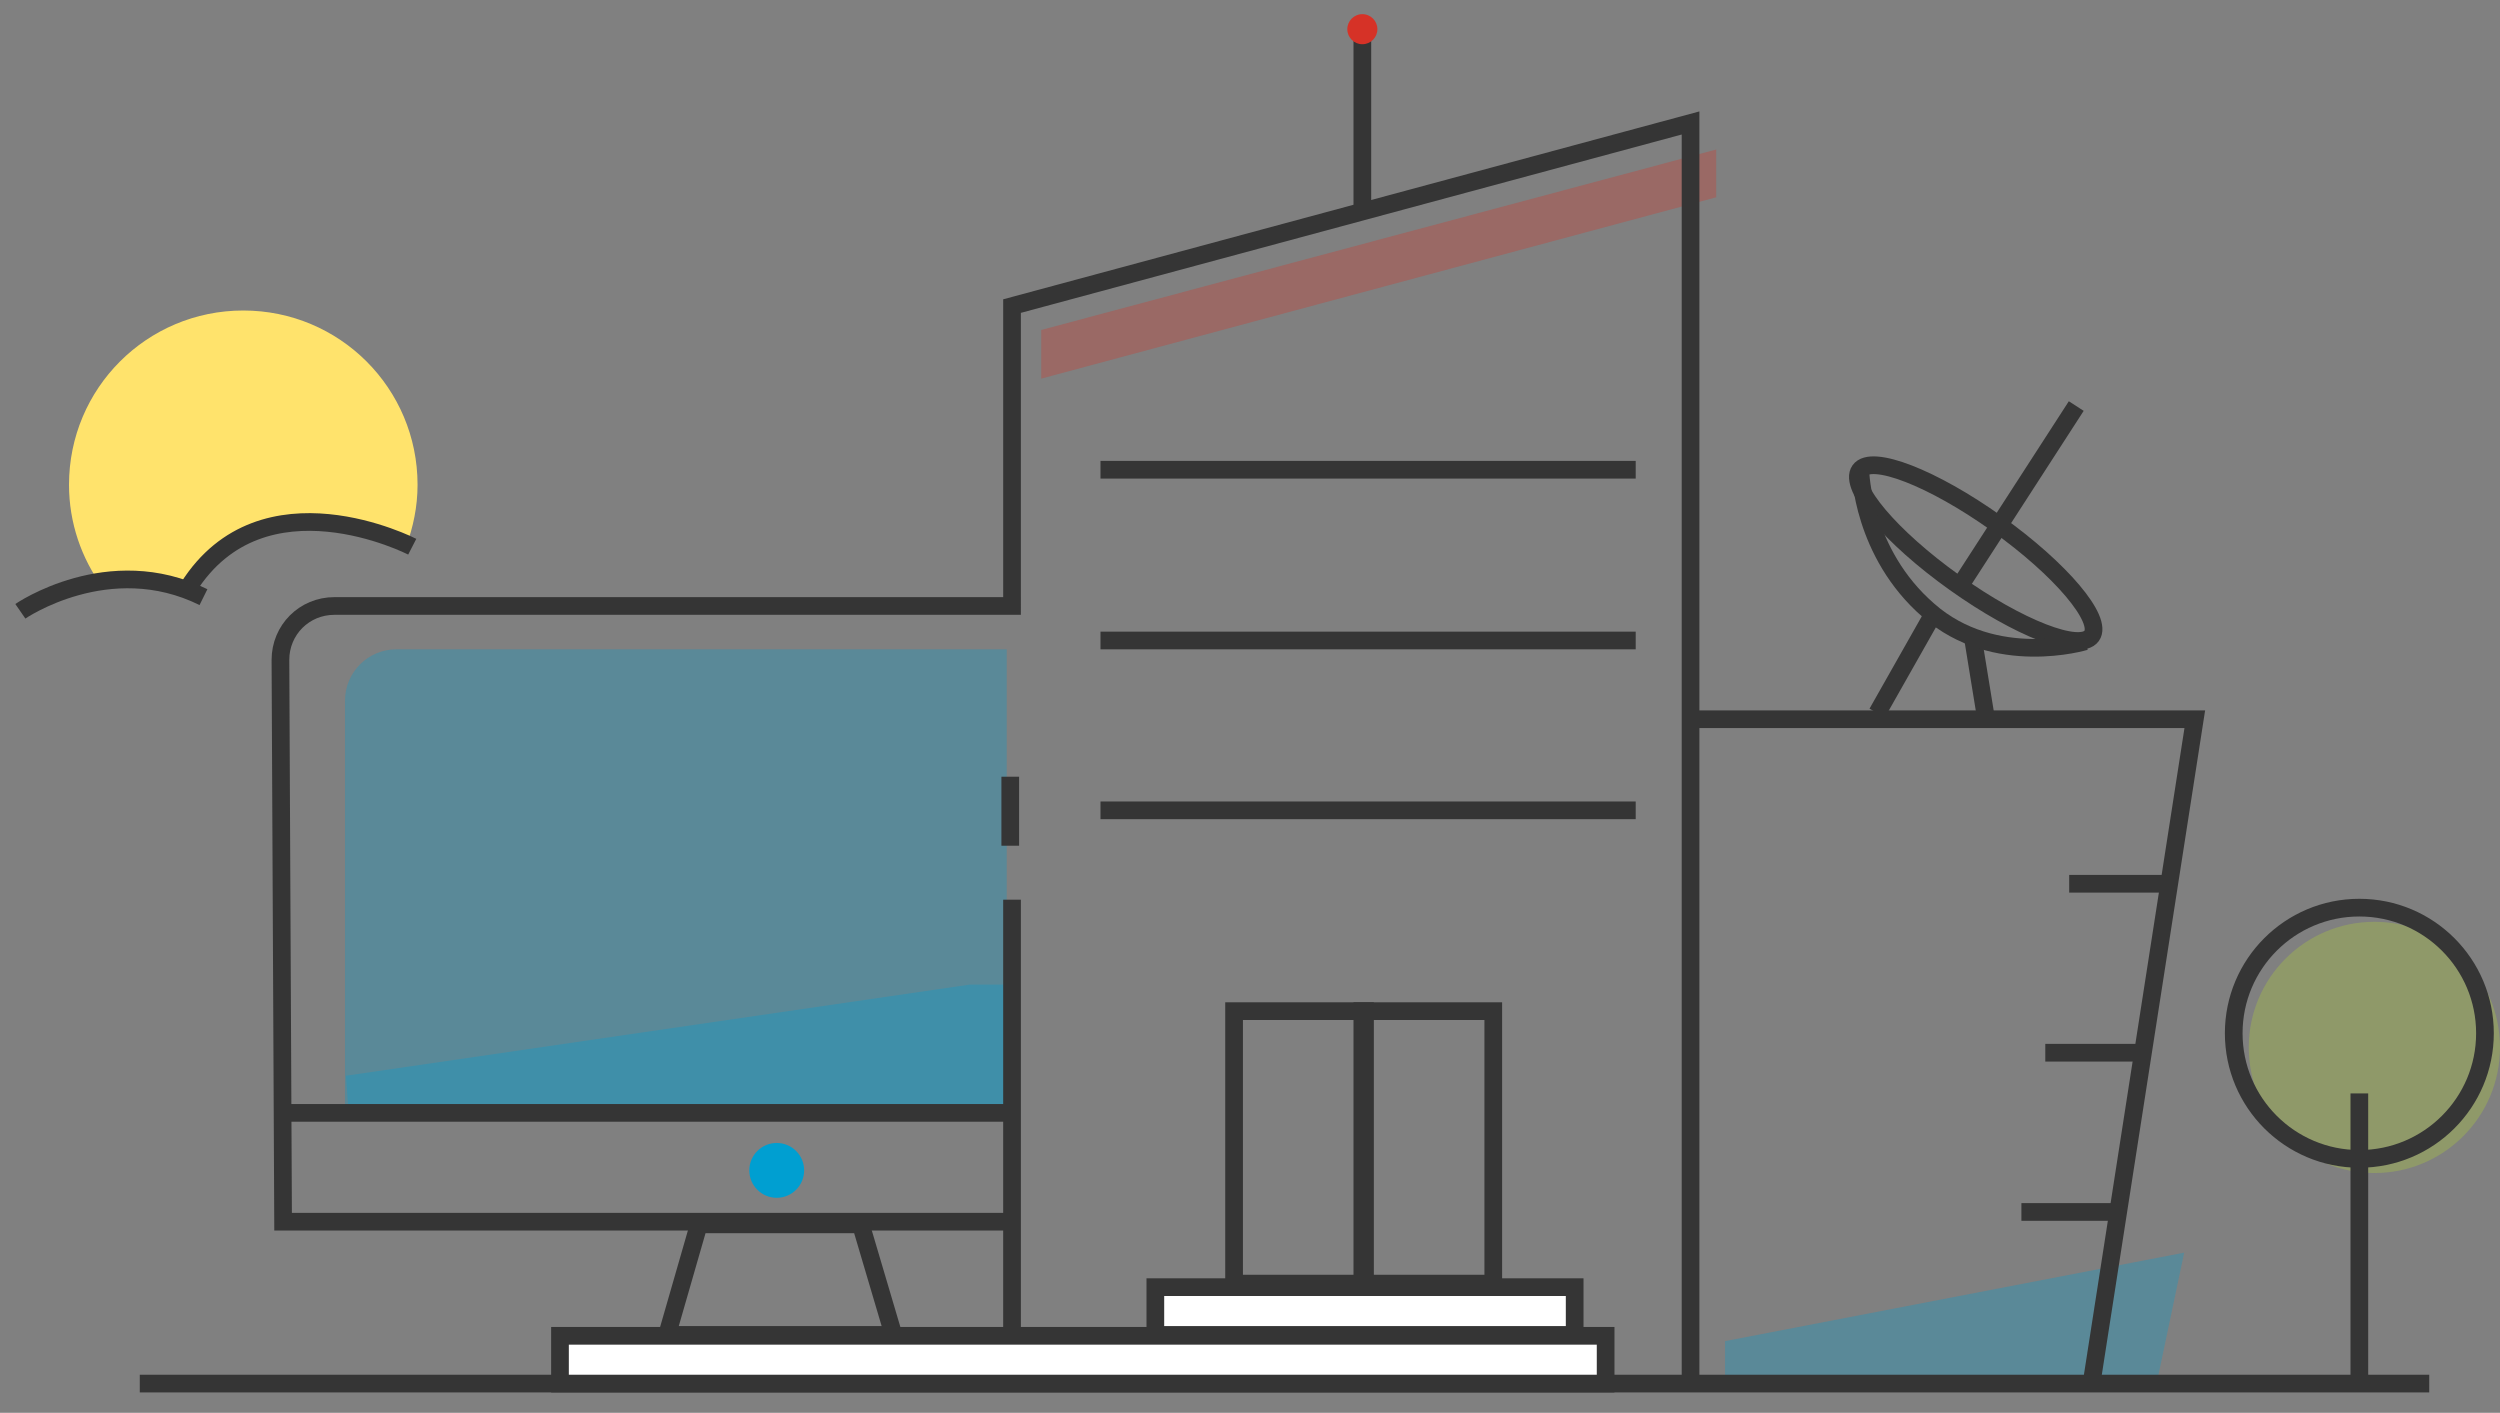 <?xml version="1.0" encoding="utf-8"?>
<!-- Generator: Adobe Illustrator 19.2.0, SVG Export Plug-In . SVG Version: 6.00 Build 0)  -->
<svg version="1.1" xmlns="http://www.w3.org/2000/svg" xmlns:xlink="http://www.w3.org/1999/xlink" x="0px" y="0px"
	 viewBox="0 0 282.6 159.7" style="enable-background:new 0 0 282.6 159.7;" xml:space="preserve">
<rect x="0" y="0" width="282.6" height="159.7" fill="#808080" stroke="none"/>
<style type="text/css">
	.st0{fill:none;stroke:#433F22;stroke-width:2;stroke-miterlimit:10;}
	.st1{fill:#CCECF6;}
	.st2{fill:#F7D4D1;}
	.st3{fill:#FAEB8B;}
	.st4{fill:none;stroke:#353535;stroke-width:2;stroke-miterlimit:10;}
	.st5{fill:none;stroke:#0C9FD2;stroke-width:2;stroke-miterlimit:10;}
	.st6{fill:#FFE36C;}
	.st7{opacity:0.3;fill:#009FD1;}
	.st8{opacity:0.3;}
	.st9{fill:#D63227;}
	.st10{fill:#EEEDED;}
	.st11{fill:#009FD1;}
	.st12{opacity:0.7;fill:#D63227;}
	.st13{fill:none;stroke:#FFFFFF;stroke-width:2;stroke-miterlimit:10;}
	.st14{opacity:0.3;fill:#D63227;}
	.st15{opacity:0.3;fill:#B2D235;}
	.st16{fill:#FFFFFF;stroke:#353535;stroke-width:2;stroke-miterlimit:10;}
</style>
<g id="Layer_1">
</g>
<g id="Layer_2">
	<polygon class="st14" points="194,22.3 117.7,42.8 117.7,37.3 194,16.9 	"/>
	<polygon class="st7" points="246.9,141.6 195,151.6 195,156.8 243.7,156.8 	"/>
	<path class="st7" d="M113.8,125.7H39V79.2c0-3.2,2.6-5.8,5.8-5.8h69V125.7z"/>
	<polygon class="st7" points="109.6,111.3 39.1,121.6 39.4,125.7 113.8,125.7 113.8,111.3 	"/>
	<g>
		<circle class="st15" cx="268.4" cy="118.4" r="14.2"/>
		<line class="st4" x1="266.7" y1="123.6" x2="266.7" y2="155.9"/>
		<circle class="st4" cx="266.7" cy="116.8" r="14.2"/>
	</g>
	<line class="st4" x1="15.8" y1="156.4" x2="274.6" y2="156.4"/>
	<path class="st4" d="M113.7,138.1H32l-0.3-63.5c0-3.4,2.7-6.1,6.1-6.1h76.6V34.6l76.7-20.7v142.3"/>
	<polyline class="st4" points="191.1,81.3 248.1,81.3 236.5,155.9 	"/>
	<rect x="139.5" y="114.3" class="st4" width="14.8" height="30.8"/>
	<rect x="154" y="114.3" class="st4" width="14.8" height="30.8"/>
	<g>
		
			<ellipse transform="matrix(0.581 -0.814 0.814 0.581 42.583 208.001)" class="st4" cx="223.4" cy="62.6" rx="4.1" ry="16.1"/>
		<line class="st4" x1="221.9" y1="65.7" x2="234.7" y2="45.9"/>
		<line class="st4" x1="223" y1="72" x2="224.4" y2="80.6"/>
		<line class="st4" x1="218.2" y1="70" x2="212.2" y2="80.6"/>
		<path class="st4" d="M210.3,53.3c0,0,0.2,9.2,7.7,15.7c7.5,6.6,17.7,3.5,17.7,3.5"/>
	</g>
	<line class="st4" x1="114.4" y1="156.6" x2="114.4" y2="101.7"/>
	<line class="st4" x1="154" y1="4.3" x2="154" y2="24.2"/>
	<line class="st4" x1="244.6" y1="99.9" x2="233.9" y2="99.9"/>
	<line class="st4" x1="241.9" y1="119" x2="231.2" y2="119"/>
	<line class="st4" x1="239.2" y1="137" x2="228.5" y2="137"/>
	<line class="st4" x1="114.2" y1="87.8" x2="114.2" y2="95.6"/>
	<polygon class="st4" points="101,150.9 75.4,150.9 79,138.4 97.3,138.4 	"/>
	<line class="st4" x1="32.7" y1="125.8" x2="114.6" y2="125.8"/>
	<rect x="63.3" y="151" class="st16" width="118.2" height="5.4"/>
	<rect x="130.6" y="145.5" class="st16" width="47.4" height="5.4"/>
	<line class="st4" x1="124.4" y1="53.1" x2="184.9" y2="53.1"/>
	<line class="st4" x1="124.4" y1="72.4" x2="184.9" y2="72.4"/>
	<line class="st4" x1="124.4" y1="91.6" x2="184.9" y2="91.6"/>
	<circle class="st11" cx="87.8" cy="132.3" r="3.1"/>
	<g>
		<path class="st6" d="M21.3,66.4c2-4.1,6.1-6.9,10.6-7.6c5.4-0.8,9.4,1,14,3c0.8-2.2,1.3-4.5,1.3-7c0-10.9-8.8-19.7-19.7-19.7
			c-10.9,0-19.7,8.8-19.7,19.7c0,4.3,1.4,8.3,3.8,11.6c3.7-0.4,6.2-0.6,9.7,0.3C21.2,66.6,21.3,66.5,21.3,66.4z"/>
	</g>
	<circle class="st9" cx="154" cy="3.3" r="1.7"/>
	<path class="st4" d="M2.3,69.1c0,0,10-6.9,20.7-1.6"/>
	<path class="st4" d="M46.6,61.8c0,0-16.9-8.7-25.3,4.6"/>
</g>
</svg>
